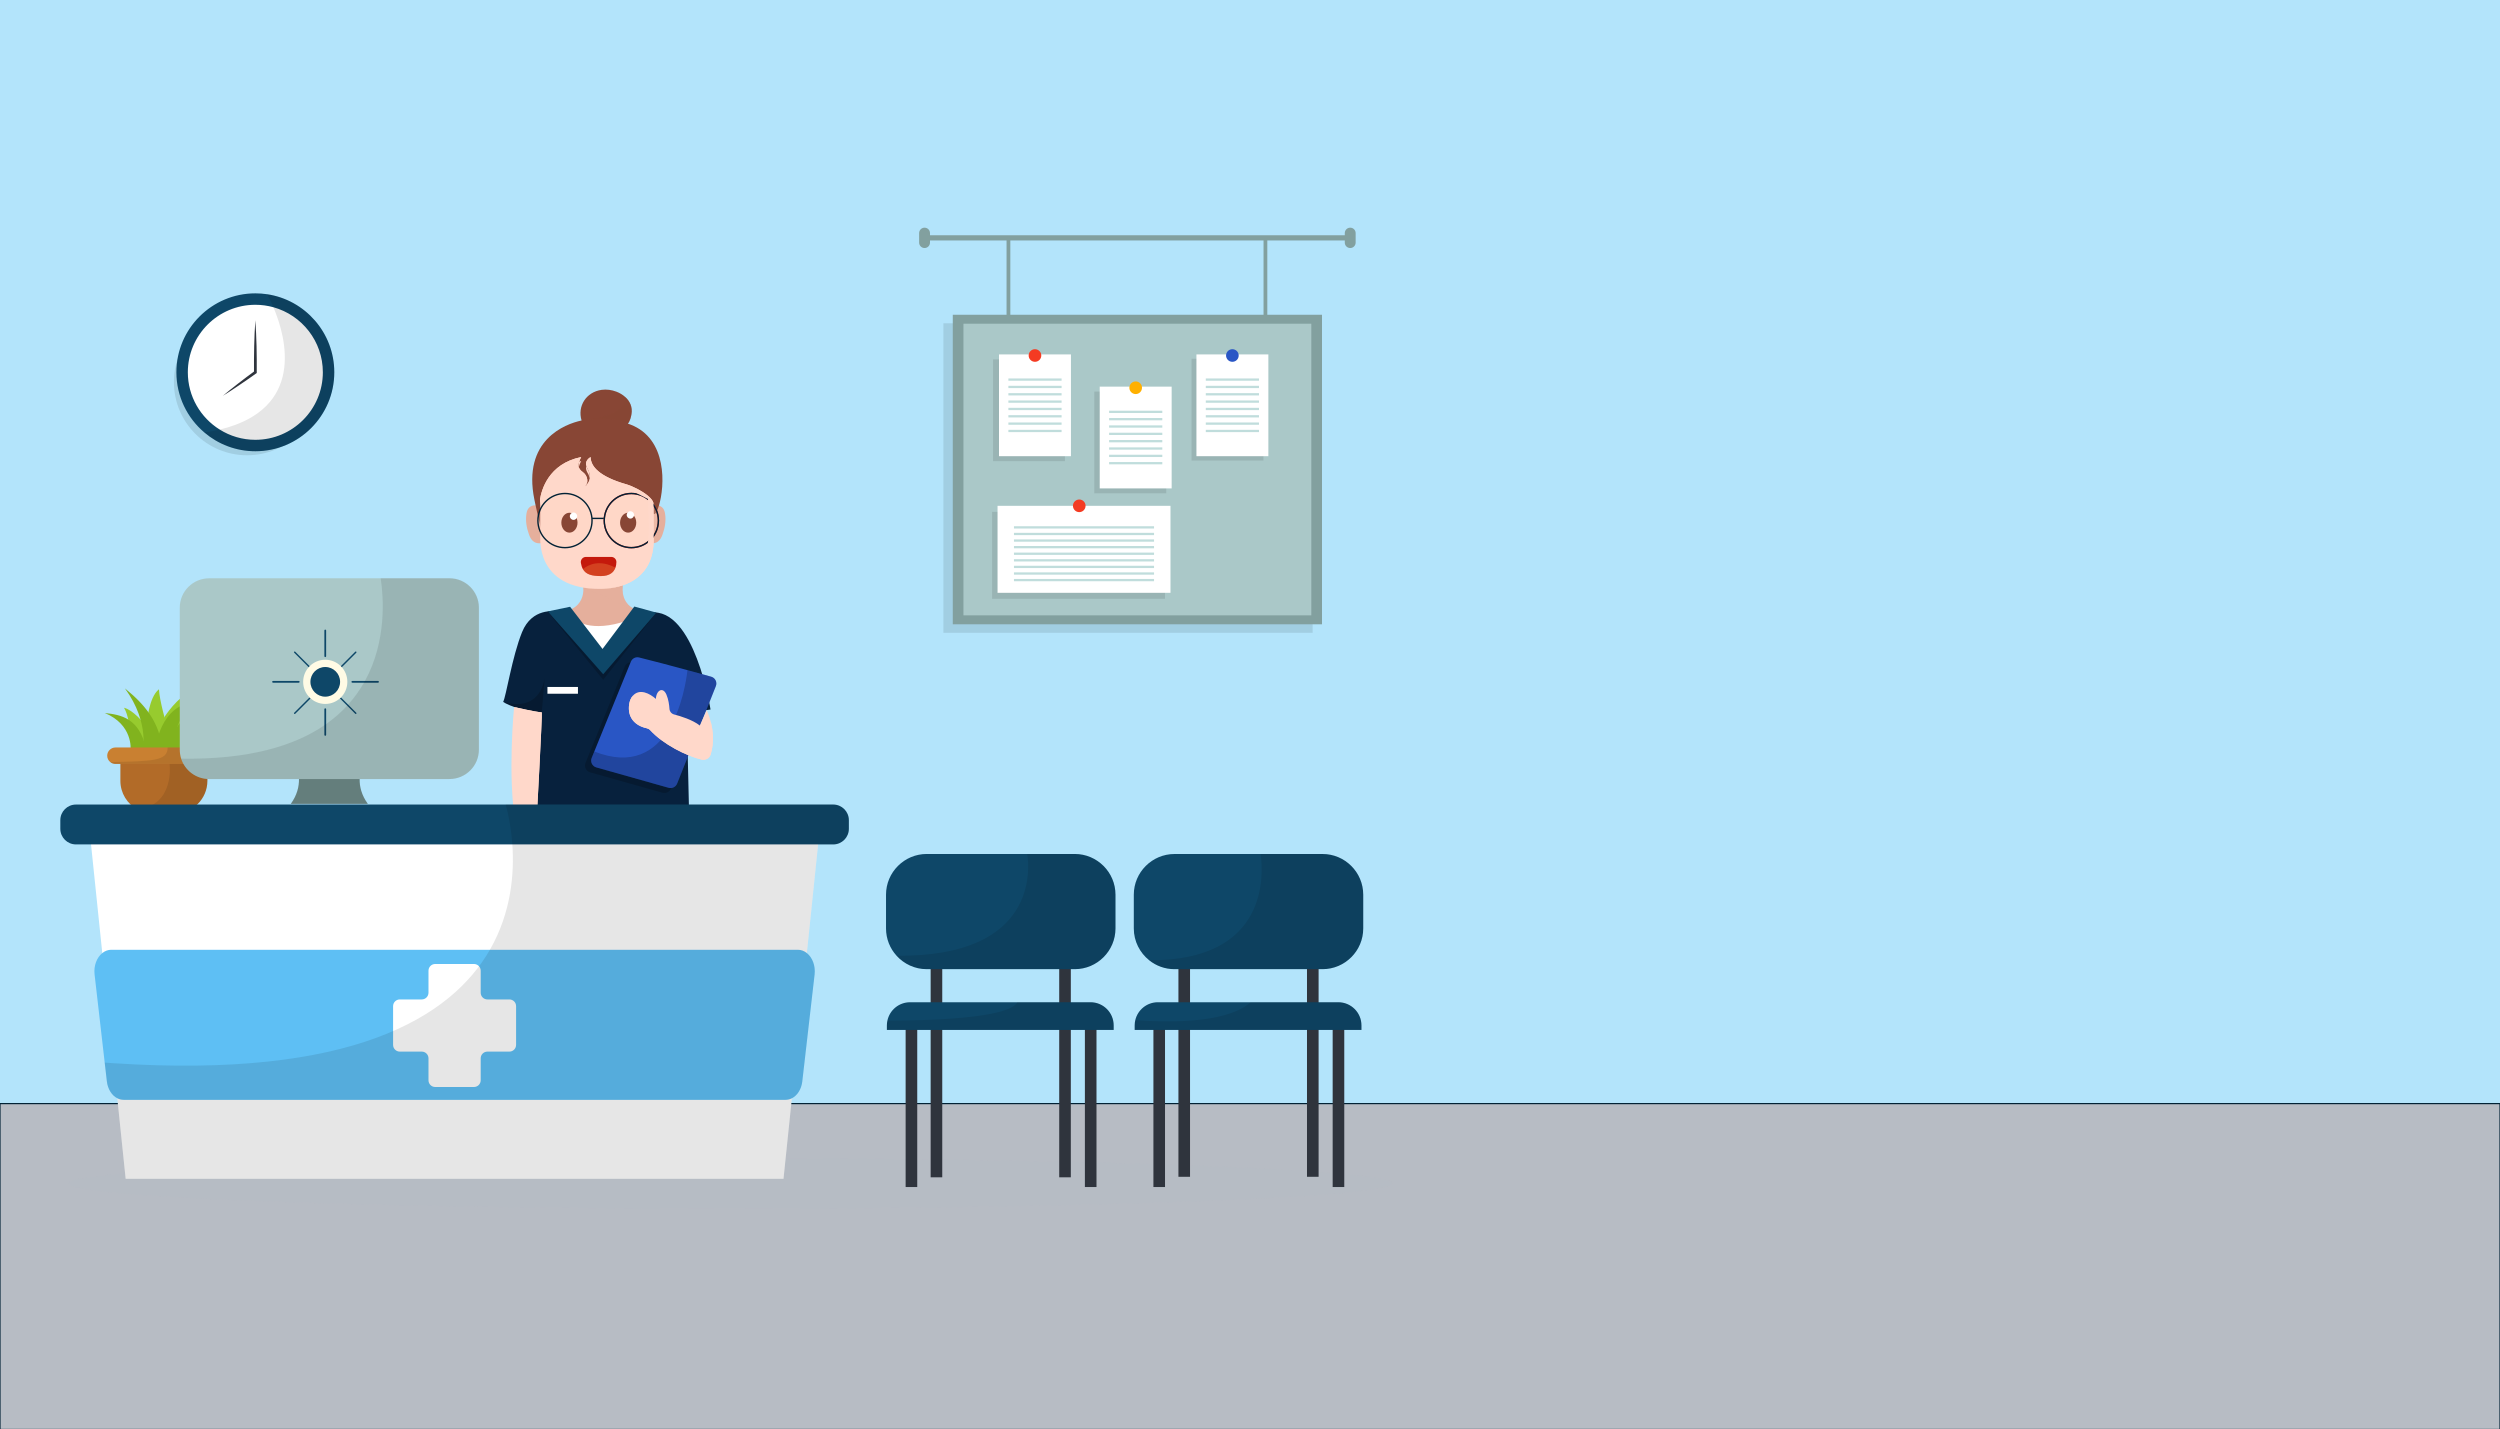 <?xml version="1.0" encoding="utf-8"?>
<!-- Generator: Adobe Illustrator 24.0.0, SVG Export Plug-In . SVG Version: 6.00 Build 0)  -->
<svg version="1.1" xmlns="http://www.w3.org/2000/svg" xmlns:xlink="http://www.w3.org/1999/xlink" x="0px" y="0px"
	 viewBox="0 0 874.47 500" style="enable-background:new 0 0 874.47 500;" xml:space="preserve">
<style type="text/css">
	.st0{fill:#B3E4FB;}
	.st1{opacity:0.1;}
	.st2{fill:#82A09F;}
	.st3{fill:#AAC8C8;}
	.st4{fill:#FFFFFF;}
	.st5{fill:#F43B22;}
	.st6{fill:#C0DDDC;}
	.st7{fill:#FFB000;}
	.st8{fill:#2956C5;}
	.st9{fill:#0E4768;}
	.st10{fill:#2F343D;}
	.st11{fill:#B7BCC4;stroke:#022235;stroke-width:0.412;stroke-linecap:round;stroke-linejoin:round;stroke-miterlimit:10;}
	.st12{opacity:0.5;fill:#B7BCC4;}
	.st13{fill:#E5AF9C;}
	.st14{opacity:0.3;fill:#E5AF9C;}
	.st15{fill:#07213D;}
	.st16{opacity:0.2;}
	.st17{fill:#884635;}
	.st18{fill:#FFD8CA;}
	.st19{fill:none;stroke:#022235;stroke-width:0.492;stroke-miterlimit:10;}
	.st20{opacity:0.3;fill:#FFD3BF;}
	.st21{fill:none;stroke:#C12323;stroke-width:0.492;stroke-miterlimit:10;}
	.st22{fill:#C4190C;}
	.st23{opacity:0.3;fill:#F39F52;}
	.st24{opacity:0.3;fill:#884635;}
	.st25{fill:#97CB2E;}
	.st26{fill:#B26B28;}
	.st27{fill:#81B31E;}
	.st28{fill:#C98031;}
	.st29{fill:#6F8C8A;}
	.st30{fill:#FFFBE5;}
	.st31{fill:#5EBFF4;}
	.st32{display:none;}
	.st33{display:inline;}
	.st34{fill:#F6F8F9;}
</style>
<g id="BACKGROUND">
	<rect y="0" class="st0" width="874.47" height="500"/>
</g>
<g id="OBJECTS">
	<g>
		<g>
			<rect x="329.99" y="113.08" class="st1" width="129.15" height="108.27"/>
			<rect x="333.27" y="110.1" class="st2" width="129.15" height="108.27"/>
			<rect x="337" y="113.23" class="st3" width="121.68" height="102.01"/>
			<rect x="347.35" y="125.71" class="st1" width="25.16" height="35.6"/>
			<rect x="349.44" y="123.97" class="st4" width="25.16" height="35.6"/>
			<path class="st5" d="M364.23,124.35c0,1.22-0.99,2.21-2.21,2.21c-1.22,0-2.21-0.99-2.21-2.21s0.99-2.21,2.21-2.21
				C363.24,122.15,364.23,123.13,364.23,124.35z"/>
			<rect x="352.72" y="132.38" class="st6" width="18.61" height="0.8"/>
			<rect x="352.72" y="134.95" class="st6" width="18.61" height="0.8"/>
			<rect x="352.72" y="137.52" class="st6" width="18.61" height="0.8"/>
			<rect x="352.72" y="140.08" class="st6" width="18.61" height="0.8"/>
			<rect x="352.72" y="142.65" class="st6" width="18.61" height="0.8"/>
			<rect x="352.72" y="145.22" class="st6" width="18.61" height="0.8"/>
			<rect x="352.72" y="147.78" class="st6" width="18.61" height="0.8"/>
			<rect x="352.72" y="150.35" class="st6" width="18.61" height="0.8"/>
			<g>
				<rect x="382.77" y="136.96" class="st1" width="25.16" height="35.6"/>
				<rect x="384.67" y="135.24" class="st4" width="25.16" height="35.6"/>
				<path class="st7" d="M399.46,135.63c0,1.22-0.99,2.21-2.21,2.21c-1.22,0-2.21-0.99-2.21-2.21c0-1.22,0.99-2.21,2.21-2.21
					C398.47,133.42,399.46,134.41,399.46,135.63z"/>
				<g>
					<rect x="387.95" y="143.66" class="st6" width="18.61" height="0.8"/>
					<rect x="387.95" y="146.22" class="st6" width="18.61" height="0.8"/>
					<rect x="387.95" y="148.79" class="st6" width="18.61" height="0.8"/>
					<rect x="387.95" y="151.36" class="st6" width="18.61" height="0.8"/>
					<rect x="387.95" y="153.92" class="st6" width="18.61" height="0.8"/>
					<rect x="387.95" y="156.49" class="st6" width="18.61" height="0.8"/>
					<rect x="387.95" y="159.06" class="st6" width="18.61" height="0.8"/>
					<rect x="387.95" y="161.62" class="st6" width="18.61" height="0.8"/>
				</g>
			</g>
			<g>
				<rect x="416.78" y="125.49" class="st1" width="25.16" height="35.6"/>
				<rect x="418.5" y="123.97" class="st4" width="25.16" height="35.6"/>
				<path class="st8" d="M433.28,124.35c0,1.22-0.99,2.21-2.21,2.21c-1.22,0-2.21-0.99-2.21-2.21s0.99-2.21,2.21-2.21
					C432.29,122.15,433.28,123.13,433.28,124.35z"/>
				<g>
					<rect x="421.77" y="132.38" class="st6" width="18.61" height="0.8"/>
					<rect x="421.77" y="134.95" class="st6" width="18.61" height="0.8"/>
					<rect x="421.77" y="137.52" class="st6" width="18.61" height="0.8"/>
					<rect x="421.77" y="140.08" class="st6" width="18.61" height="0.8"/>
					<rect x="421.77" y="142.65" class="st6" width="18.61" height="0.8"/>
					<rect x="421.77" y="145.22" class="st6" width="18.61" height="0.8"/>
					<rect x="421.77" y="147.78" class="st6" width="18.61" height="0.8"/>
					<rect x="421.77" y="150.35" class="st6" width="18.61" height="0.8"/>
				</g>
			</g>
			<rect x="347.02" y="179.03" class="st1" width="60.49" height="30.43"/>
			<rect x="348.93" y="176.93" class="st4" width="60.49" height="30.43"/>
			<circle class="st5" cx="377.51" cy="176.93" r="2.21"/>
			<g>
				<rect x="354.67" y="184.07" class="st6" width="49" height="0.8"/>
				<rect x="354.67" y="186.38" class="st6" width="49" height="0.8"/>
				<rect x="354.67" y="188.68" class="st6" width="49" height="0.8"/>
				<rect x="354.67" y="190.99" class="st6" width="49" height="0.8"/>
				<rect x="354.67" y="193.29" class="st6" width="49" height="0.8"/>
				<rect x="354.67" y="195.6" class="st6" width="49" height="0.8"/>
				<rect x="354.67" y="197.9" class="st6" width="49" height="0.8"/>
				<rect x="354.67" y="200.21" class="st6" width="49" height="0.8"/>
				<rect x="354.67" y="202.51" class="st6" width="49" height="0.8"/>
			</g>
		</g>
		<g>
			<g>
				<path class="st2" d="M323.4,86.76L323.4,86.76c-1.05,0-1.9-0.85-1.9-1.9v-3.32c0-1.05,0.85-1.9,1.9-1.9l0,0
					c1.05,0,1.9,0.85,1.9,1.9v3.32C325.3,85.91,324.45,86.76,323.4,86.76z"/>
				<path class="st2" d="M472.29,86.76L472.29,86.76c-1.05,0-1.9-0.85-1.9-1.9v-3.32c0-1.05,0.85-1.9,1.9-1.9l0,0
					c1.05,0,1.9,0.85,1.9,1.9v3.32C474.19,85.91,473.34,86.76,472.29,86.76z"/>
			</g>
			<rect x="323.08" y="82.29" class="st2" width="149.21" height="1.82"/>
			<g>
				<rect x="352.08" y="83.02" class="st2" width="1.32" height="27.38"/>
				<rect x="441.97" y="83.35" class="st2" width="1.32" height="27.38"/>
			</g>
		</g>
	</g>
	<g>
		<g>
			<circle class="st1" cx="86.44" cy="133.64" r="25.61"/>
			<circle class="st4" cx="89.32" cy="130.23" r="25.61"/>
			<g>
				<path class="st9" d="M93.39,102.91c-1.33-0.2-2.69-0.3-4.07-0.3c-15.23,0-27.62,12.39-27.62,27.61c0,8.44,3.81,16.01,9.8,21.07
					c4.81,4.09,11.04,6.55,17.82,6.55c15.22,0,27.61-12.39,27.61-27.62C116.93,116.38,106.69,104.88,93.39,102.91z M89.32,153.84
					c-4.57,0-8.84-1.31-12.46-3.58c-6.7-4.16-11.16-11.59-11.16-20.04c0-13.02,10.6-23.61,23.62-23.61c2.18,0,4.3,0.3,6.31,0.86
					c9.97,2.76,17.3,11.91,17.3,22.75C112.93,143.24,102.34,153.84,89.32,153.84z"/>
			</g>
			<g>
				<path class="st10" d="M89.32,112.01c0.23,3.04,0.32,6.07,0.42,9.11c0.06,3.04,0.1,6.07,0.07,9.11l0,0.25l-0.2,0.14
					c-1.9,1.36-3.82,2.7-5.77,4c-1.94,1.32-3.89,2.6-5.89,3.83c1.79-1.51,3.63-2.97,5.48-4.4c1.84-1.44,3.72-2.85,5.61-4.23
					l-0.2,0.4c-0.03-3.04,0.01-6.07,0.07-9.11C89,118.08,89.08,115.04,89.32,112.01z"/>
			</g>
		</g>
		<path class="st1" d="M116.93,130.22c0,15.23-12.39,27.62-27.61,27.62c-6.78,0-13.01-2.46-17.82-6.55c0.9-0.13,1.78-0.28,2.62-0.44
			c0.95-0.18,1.86-0.38,2.74-0.59c29.92-7.21,23.38-31.99,18.77-42.79c-0.38-0.87-0.74-1.65-1.06-2.32c-0.49-1-0.9-1.77-1.18-2.24
			C106.69,104.88,116.93,116.38,116.93,130.22z"/>
	</g>
	<g>
		<rect y="386.02" class="st11" width="874.47" height="113.98"/>
		<g>
			<ellipse class="st12" cx="255.45" cy="413.96" rx="231.55" ry="8.82"/>
			<g>
				<g>
					<g>
						<path class="st13" d="M222.46,212.92c-0.21,0.5-0.53,1.09-0.93,1.72c-1.92,3.01-5.85,6.97-10.87,6.97
							c-10.07,0-10.56-8.08-10.58-8.42l-0.03-0.2c3.37-1.72,3.99-4.8,4.01-6.77c0-1.08-0.17-1.83-0.17-1.83s3.57-0.05,6.99-0.19
							h0.06c1.72,0.07,3.46,0.12,4.78,0.15c1.32,0.03,2.21,0.04,2.21,0.04s-1.28,5.55,3.34,8.32L222.46,212.92z"/>
						<path class="st14" d="M222.46,212.92c-0.21,0.5-0.53,1.09-0.93,1.72c-5.68-5.28-13.94-7.62-17.47-8.42
							c0-1.08-0.17-1.83-0.17-1.83s3.57-0.05,6.99-0.19h0.06c1.72,0.07,3.46,0.12,4.78,0.15c1.32,0.03,2.21,0.04,2.21,0.04
							s-1.28,5.55,3.34,8.32L222.46,212.92z"/>
						<path class="st4" d="M201.12,216.67c0,0,5.11,4.99,18.49,0.34c-1.93,8.74-7.71,11.35-7.71,11.35l-9.87-7.26L201.12,216.67z"/>
						<path class="st15" d="M240.47,260.17l0.67,28.84l-56.88-0.53l2.69-26.04c0,0,2.46-9.21,1.98-12.28
							c-0.11-0.68-0.35-1.06-0.8-0.98c-2.48,0.41-10.48-2.44-12.13-3.68c1.03-1.86,3.1-15.71,6.61-24.39
							c3.51-8.67,11.57-7.23,11.57-7.23l18.19,15.71c0,0,12.94-15.01,15.08-15.3c15.49-2.07,21.08,33.89,21.08,33.89l-8.48,1.24
							L240.47,260.17z"/>
						<path class="st16" d="M248.24,241.72l-13.55,34.1c-0.47,1.18-1.76,1.81-2.98,1.47l-25.29-7.13c-1.42-0.4-2.18-1.95-1.62-3.31
							l0.92-2.26l12.79-31.42c0.46-1.14,1.68-1.76,2.87-1.47c4.49,1.09,11.21,2.89,16.93,4.44c3.31,0.9,6.28,1.72,8.29,2.28
							C248.02,238.82,248.78,240.35,248.24,241.72z"/>
						<path class="st8" d="M250.4,239.99l-13.55,34.1c-0.47,1.18-1.76,1.81-2.98,1.47l-25.29-7.13c-1.42-0.4-2.18-1.95-1.62-3.31
							l0.92-2.26l12.79-31.42c0.46-1.14,1.68-1.76,2.87-1.47c4.49,1.09,11.21,2.89,16.93,4.44c3.31,0.9,6.28,1.72,8.29,2.28
							C250.18,237.09,250.94,238.62,250.4,239.99z"/>
						<polygon class="st16" points="199.41,214.19 210.76,228.94 221.88,214.11 229.59,214.28 210.99,237.79 191.41,213.81 						
							"/>
						<polygon class="st9" points="199.41,212.24 210.76,226.99 221.88,212.16 229.59,214.28 210.99,235.84 191.6,213.86 						"/>
						<g>
							<path class="st13" d="M227.36,179.23c0.04-1.04,0.67-2.25,2.01-2.45c0.91-0.14,1.86,0.27,2.39,0.85
								c0.54,0.58,0.74,1.3,0.86,2c0.42,2.47-0.02,5-0.9,7.4c-0.34,0.92-0.78,1.88-1.74,2.5c-0.96,0.62-2.59,0.74-3.4,0.01
								L227.36,179.23z"/>
						</g>
						<g>
							<path class="st13" d="M189.42,179.23c-0.04-1.04-0.67-2.25-2.01-2.45c-0.91-0.14-1.86,0.27-2.39,0.85
								c-0.54,0.58-0.74,1.3-0.86,2c-0.42,2.47,0.02,5,0.9,7.4c0.34,0.92,0.78,1.88,1.74,2.5c0.96,0.62,2.59,0.74,3.4,0.01
								L189.42,179.23z"/>
						</g>
						<path class="st17" d="M230.48,176.86c-0.24,0.81-0.5,1.48-0.76,1.98c0,0,0,0,0,0.01c-0.4,0.79-0.78,1.14-1.06,0.91
							c-0.01-0.01-0.02-0.02-0.03-0.02c0-0.01-0.01-0.01-0.01-0.01c-0.33-0.25-0.77-0.25-1.29-0.09c-1.38,0.43-3.28,2.05-4.79,3.5
							c-1.39,1.35-2.45,2.56-2.45,2.56l-3.2-2.94l-4.78-4.4l-6.42-5.91l-4.21,0.98l-9.61,2.25c0,0,0.63,17.05-1.89,11.04
							c0-0.01-0.01-0.01-0.01-0.02c-0.29-0.7-0.62-1.7-1-3.07c-0.22-0.81-0.47-1.75-0.73-2.84c-0.28-1.17-0.58-2.5-0.9-4.02
							c-0.14-0.64-0.28-1.31-0.42-2.01c-4.25-20.79,10.67-26.45,16.51-27.68c-1.52-4.99,1.58-9.97,7.04-10.72
							c1.66-0.23,3.48,0.01,5.13,0.64c1.16,0.44,2.23,1.08,3.11,1.88c1.62,1.46,2.58,3.49,2.18,5.94c-0.15,0.88-0.4,2.25-1.26,3.37
							c0.3,0.1,0.59,0.2,0.87,0.31C233.55,153.5,232.55,170.05,230.48,176.86z"/>
						<path class="st16" d="M190.53,237.08l-1.02,12.1l-0.58,0.98c-0.11-0.68-0.35-1.06-0.8-0.98c-2.48,0.41-10.48-2.44-12.13-3.68
							C188.52,249.13,190.32,238.78,190.53,237.08z"/>
						<path class="st18" d="M228.65,188.77c0,1.67-0.16,3.18-0.45,4.55c-2.22,10.61-12.3,12.67-18.4,12.67
							c-2.72,0-5.08-0.26-7.14-0.72c-8.84-1.96-11.99-7.58-13.1-11.95c-0.5-1.98-0.59-3.7-0.59-4.71c0-3.77,0-11.81,0-11.81
							c-0.03-0.4-0.06-0.79-0.07-1.19c-0.01-0.3-0.02-0.59-0.02-0.89c0.48-3.11,2.86-12.5,14.4-14.85
							c-1.35,2.71-1.23,3.94,0.61,5.29c1.85,1.35,2.09,4.06,0.5,5.16c2.21-1.47,2.46-4.18,1.1-6.39c-1.35-2.21,0.25-3.57,1.11-4.06
							c0,3.08,2.7,6.77,12.67,9.59c0.82,0.22,2.24,0.81,3.74,1.6c2.49,1.31,5.18,3.19,5.58,4.94
							C228.63,178.63,228.65,182.67,228.65,188.77z"/>
						<path class="st18" d="M202.61,161.43c-10.72,2.51-13.15,11.24-13.69,14.48c-0.01-0.1-0.02-0.2-0.02-0.3
							c-0.01-0.3-0.02-0.59-0.02-0.89c0.48-3.11,2.86-12.5,14.4-14.85C202.99,160.45,202.77,160.97,202.61,161.43z"/>
						<path class="st18" d="M203.89,166.57c-1.27-0.93-1.72-1.81-1.43-3.16c0.19,0.64,0.66,1.19,1.43,1.75
							c1.25,0.91,1.77,2.45,1.47,3.69C205.19,168,204.69,167.16,203.89,166.57z"/>
						<path class="st18" d="M206.27,167.41c0.25,1.65-0.33,3.29-1.88,4.32c0.76-0.53,1.1-1.43,1.04-2.37
							C205.9,168.78,206.17,168.11,206.27,167.41z"/>
						<path class="st18" d="M188.97,178.21c-0.03-0.4-0.06-0.79-0.07-1.19c-0.01-0.3-0.02-0.59-0.02-0.89
							c0.01-0.07,0.02-0.14,0.04-0.22c0.01,0.3,0.03,0.59,0.05,0.89C188.97,176.8,188.97,177.34,188.97,178.21z"/>
						<path class="st18" d="M202.46,163.41c-0.16-0.56-0.1-1.19,0.15-1.98c0.22-0.05,0.44-0.1,0.67-0.15
							C202.86,162.12,202.58,162.81,202.46,163.41z"/>
						<path class="st18" d="M204.39,170.32c0.51-0.36,0.84-0.88,0.97-1.47c0.04,0.17,0.06,0.34,0.07,0.51
							C205.16,169.72,204.81,170.04,204.39,170.32z"/>
						<path class="st18" d="M205.49,165.34c-0.56-0.92-0.61-1.69-0.41-2.32c0.08,0.29,0.22,0.59,0.41,0.91
							c0.68,1.11,0.96,2.34,0.78,3.48C206.16,166.71,205.9,166,205.49,165.34z"/>
						<line class="st19" x1="207.09" y1="181.33" x2="211.4" y2="181.33"/>
						<circle class="st20" cx="220.83" cy="182.09" r="9.47"/>
						<circle class="st21" cx="220.83" cy="182.09" r="9.47"/>
						<circle class="st20" cx="197.62" cy="182.09" r="9.47"/>
						<circle class="st19" cx="197.62" cy="182.09" r="9.47"/>
						<circle class="st19" cx="220.83" cy="182.09" r="9.47"/>
						<path class="st17" d="M202.01,182.83c0,1.92-1.27,3.48-2.83,3.48c-1.56,0-2.83-1.56-2.83-3.48s1.27-3.48,2.83-3.48
							C200.74,179.35,202.01,180.9,202.01,182.83z"/>
						<path class="st4" d="M201.9,180.56c0,0.71-0.58,1.29-1.29,1.29s-1.29-0.58-1.29-1.29s0.58-1.29,1.29-1.29
							S201.9,179.85,201.9,180.56z"/>
						<ellipse class="st17" cx="219.72" cy="182.83" rx="2.83" ry="3.48"/>
						<path class="st22" d="M215.61,196.64c-0.02,0.6-0.1,1.26-0.34,1.91c-0.55,1.53-1.91,2.95-5.04,2.95
							c-3.09,0-5.24-0.49-6.34-2.43c-0.33-0.59-0.57-1.3-0.71-2.18c-0.17-1.1,0.67-2.09,1.78-2.09h8.84
							C214.82,194.8,215.65,195.63,215.61,196.64z"/>
						<path class="st4" d="M221.79,180.11c0,0.71-0.58,1.29-1.29,1.29c-0.71,0-1.29-0.58-1.29-1.29c0-0.71,0.58-1.29,1.29-1.29
							C221.22,178.82,221.79,179.39,221.79,180.11z"/>
						<path class="st23" d="M215.27,198.56c-0.55,1.53-1.91,2.95-5.04,2.95c-3.09,0-5.24-0.49-6.34-2.43
							C205.95,197.38,209.74,195.66,215.27,198.56z"/>
						<path class="st24" d="M220.89,144.82c-0.15,0.88-0.4,2.25-1.26,3.37c0.3,0.1-0.28-0.11,0,0c-3.02-1.56-8.51-2.1-14.62-1.33
							c13.59-1.7,13.76-6.86,13.7-7.98C220.33,140.34,221.29,142.37,220.89,144.82z"/>
						<path class="st18" d="M228.59,176c-0.05-0.2-0.13-0.4-0.23-0.61c-0.03-0.06-0.07-0.13-0.11-0.19
							c-0.08-0.14-0.17-0.28-0.28-0.42c-0.05-0.07-0.11-0.14-0.17-0.21c-0.12-0.14-0.24-0.28-0.38-0.42
							c-0.06-0.06-0.12-0.13-0.18-0.19c-0.2-0.19-0.41-0.39-0.64-0.58c-0.01-0.01-0.03-0.02-0.04-0.03
							c-0.23-0.19-0.47-0.37-0.72-0.55c-0.09-0.06-0.18-0.13-0.27-0.19c-0.18-0.12-0.36-0.25-0.54-0.37
							c-0.1-0.07-0.21-0.13-0.31-0.2c-0.19-0.12-0.38-0.23-0.57-0.34c-0.1-0.06-0.19-0.11-0.29-0.17c-0.28-0.16-0.55-0.31-0.83-0.46
							c-0.01,0-0.01-0.01-0.02-0.01v0c-1.5-0.79-2.92-1.37-3.74-1.6c-9.97-2.82-12.67-6.51-12.67-9.59
							c-0.74,0.42-2.01,1.47-1.52,3.15c0.27-0.88,1.02-1.46,1.52-1.74c0,3.08,2.7,6.77,12.67,9.59c0.71,0.2,6.09,3.02,7.37,3.66
							c0.23,10.42,4.21,36.05-23.98,30.74c2.06,0.46,4.42,0.72,7.14,0.72c6.1,0,16.18-2.06,18.4-12.67
							c0.29-1.37,0.45-2.88,0.45-4.55C228.65,182.67,228.63,178.63,228.59,176z"/>
						<path class="st18" d="M187.61,288.61c0,0-0.41-0.05-2.05-0.06c-1.1,0-2.75,0.01-5.2,0.06c-2.93-17.55-0.53-41.31-0.53-41.31
							s0.04,0.01,0.11,0.03c0.87,0.2,6.98,1.62,9.57,1.85C189.77,249.31,187.61,288.61,187.61,288.61z"/>
						<path class="st18" d="M187.61,288.61c0,0-0.41-0.05-2.05-0.06c2.6-37.02-4.64-40.87-5.62-41.22c0.87,0.2,6.98,1.62,9.57,1.85
							C189.77,249.31,187.61,288.61,187.61,288.61z"/>
						<path class="st16" d="M250.4,239.99l-13.55,34.1c-0.47,1.18-1.76,1.81-2.98,1.47l-25.29-7.13c-1.42-0.4-2.18-1.95-1.62-3.31
							l0.92-2.26c26.63,10.58,31.8-21.59,32.59-28.45c3.31,0.9,6.28,1.72,8.29,2.28C250.18,237.09,250.94,238.62,250.4,239.99z"/>
						<path class="st18" d="M248.59,263.86c-0.41,1.37-1.81,2.16-3.2,1.83c-5.36-1.28-13.4-5.32-17.95-10.27
							c-0.32-0.35-0.75-0.58-1.22-0.69c-4.14-0.89-6.81-3.81-6.15-8.35c0.16-1.1,0.54-2.18,1.28-3.01c2.39-2.67,5.94-0.79,8.07,1.1
							c0.13-3.01,2.46-4.38,3.69-1.5c0.72,1.67,0.97,3.62,1.06,4.96c0.06,0.94,0.71,1.74,1.62,1.98c2.27,0.58,6.42,1.86,9.01,3.87
							l2.4-5.34c0,0,0.81,1.63,1.44,4.16C249.38,255.52,249.86,259.64,248.59,263.86z"/>
						<path class="st18" d="M248.59,263.86c-0.41,1.37-1.81,2.16-3.2,1.83c-5.36-1.28-13.4-5.32-17.95-10.27
							c-0.32-0.35-0.75-0.58-1.22-0.69c-4.14-0.89-6.81-3.81-6.15-8.35c0.16-1.1,0.54-2.18,1.28-3.01c0,0-1.03,11.11,7.53,8.95
							c1.09,3.25,16.04,13.68,18.21,10.23c1.76-2.79,1.96-7.07,1.55-9.95C249.38,255.52,249.86,259.64,248.59,263.86z"/>
					</g>
					<rect x="191.49" y="240.29" class="st4" width="10.67" height="2.37"/>
				</g>
				<g>
					<path class="st25" d="M50.3,252.99c0,0-3.7-4.64-6.92-5.43c1.65,2.75,1.89,7.16,1.89,7.16l4.09,6.37
						C49.35,261.09,52.89,254.4,50.3,252.99z"/>
					<path class="st25" d="M51.35,253.06c0,0,0.63-9.13,4.25-11.96c0.16,3.78,2.52,11.96,2.52,11.96s-1.26,4.56-1.73,4.88
						c-0.47,0.31-3.78,0.94-3.78,0.94L51.35,253.06z"/>
					<path class="st25" d="M57.45,250.91c0,0,4.86-7.75,9.39-8.54c-1.64,3.4-3.42,11.73-3.42,11.73s-3.26,3.43-3.83,3.48
						c-0.56,0.05-3.77-0.95-3.77-0.95L57.45,250.91z"/>
					<path class="st26" d="M72.54,265.65v7.47c0,6.3-5.11,11.41-11.41,11.41h-7.61c-1.97,0-3.84-0.49-5.45-1.38
						c-3.55-1.94-5.96-5.7-5.96-10.03v-7.47H72.54z"/>
					<path class="st27" d="M45.68,262.09c0,0,0.84-8.6-9.02-12.69c5.66,0.63,11.96,1.68,14.48,12.48
						C45.99,263.13,45.68,262.09,45.68,262.09z"/>
					<path class="st27" d="M49.77,263.55c0,0,2.94-10.49-6.08-22.76c7.13,5.77,12.17,11.85,13.22,21.82
						C52.5,262.82,49.77,263.55,49.77,263.55z"/>
					<path class="st1" d="M72.54,265.94v7.18c0,6.3-5.11,11.41-11.41,11.41h-7.61c-1.97,0-3.84-0.49-5.45-1.38
						c13.31-1.52,11.24-16.11,11.24-16.11S64.3,266.33,72.54,265.94z"/>
					<path class="st27" d="M54.28,262.71c0,0,1.26-17.41,15.31-17.1c-4.51,1.68-9.55,8.18-8.6,17.83
						C59.95,265.44,54.28,262.71,54.28,262.71z"/>
					<path class="st27" d="M58.27,263.03c0,0,3.46-17.62,15.63-12.38c-3.25,0.52-9.86-0.31-9.97,13.53
						C59.21,262.3,58.27,263.03,58.27,263.03z"/>
					<path class="st28" d="M75.68,264.34c0,0.79-0.32,1.52-0.85,2.03c-0.52,0.53-1.25,0.85-2.03,0.85H40.39
						c-0.68,0-1.31-0.23-1.8-0.64c-0.67-0.52-1.09-1.33-1.09-2.24c0-0.79,0.32-1.52,0.85-2.03c0.52-0.53,1.25-0.85,2.03-0.85h32.41
						C74.39,261.45,75.68,262.75,75.68,264.34z"/>
					<path class="st1" d="M75.68,264.34c0,0.79-0.32,1.52-0.85,2.03c-0.52,0.53-1.25,0.85-2.03,0.85H40.39
						c-0.68,0-1.31-0.23-1.8-0.64c14.69-0.38,20.08-0.3,20.04-5.13h14.17C74.39,261.45,75.68,262.75,75.68,264.34z"/>
				</g>
				<g>
					<g>
						<path class="st29" d="M125.8,272.5c-0.05,2.64,0.65,5.64,2.87,8.69h-26.96c2.22-3.06,2.92-6.06,2.87-8.69
							c-0.06-5.04-2.87-8.73-2.87-8.73h26.96C128.67,263.76,125.86,267.45,125.8,272.5z"/>
						<path class="st3" d="M167.51,212.55v49.68c0,5.67-4.61,10.27-10.29,10.27H73.16c-4.59,0-8.47-3-9.8-7.14
							c-0.31-0.99-0.48-2.03-0.48-3.13v-49.68c0-5.67,4.6-10.27,10.29-10.27h84.06C162.89,202.28,167.51,206.88,167.51,212.55z"/>
						<g>
							<g>
								<path class="st9" d="M113.77,229.85c-0.17,0-0.31-0.14-0.31-0.31v-9.01c0-0.17,0.14-0.31,0.31-0.31s0.31,0.14,0.31,0.31
									v9.01C114.07,229.72,113.93,229.85,113.77,229.85z"/>
							</g>
							<g>
								<path class="st9" d="M108.35,233.65c-0.06,0-0.13-0.03-0.18-0.07l-5.27-5.27c-0.1-0.1-0.1-0.26,0-0.36
									c0.1-0.1,0.26-0.1,0.36,0l5.27,5.27c0.1,0.1,0.1,0.26,0,0.36C108.48,233.62,108.41,233.65,108.35,233.65z"/>
							</g>
							<g>
								<path class="st9" d="M103.08,249.75c-0.06,0-0.13-0.03-0.18-0.07c-0.1-0.1-0.1-0.26,0-0.36l5.27-5.27
									c0.1-0.1,0.26-0.1,0.36,0c0.1,0.1,0.1,0.26,0,0.36l-5.27,5.27C103.21,249.72,103.14,249.75,103.08,249.75z"/>
							</g>
							<g>
								<path class="st9" d="M113.77,257.38c-0.17,0-0.31-0.14-0.31-0.31v-9.01c0-0.17,0.14-0.31,0.31-0.31s0.31,0.14,0.31,0.31
									v9.01C114.07,257.25,113.93,257.38,113.77,257.38z"/>
							</g>
							<g>
								<path class="st9" d="M124.45,249.75c-0.06,0-0.13-0.03-0.18-0.07l-5.27-5.27c-0.1-0.1-0.1-0.26,0-0.36
									c0.1-0.1,0.26-0.1,0.36,0l5.27,5.27c0.1,0.1,0.1,0.26,0,0.36C124.58,249.72,124.52,249.75,124.45,249.75z"/>
							</g>
							<g>
								<path class="st9" d="M119.18,233.65c-0.06,0-0.13-0.03-0.18-0.07c-0.1-0.1-0.1-0.26,0-0.36l5.27-5.27
									c0.1-0.1,0.26-0.1,0.36,0c0.1,0.1,0.1,0.26,0,0.36l-5.27,5.27C119.31,233.62,119.25,233.65,119.18,233.65z"/>
							</g>
							<g>
								<path class="st9" d="M104.5,238.81H95.5c-0.17,0-0.31-0.14-0.31-0.31c0-0.17,0.14-0.31,0.31-0.31h9.01
									c0.17,0,0.31,0.14,0.31,0.31C104.81,238.67,104.67,238.81,104.5,238.81z"/>
							</g>
							<g>
								<path class="st9" d="M132.24,238.81h-9.01c-0.17,0-0.31-0.14-0.31-0.31c0-0.17,0.14-0.31,0.31-0.31h9.01
									c0.17,0,0.31,0.14,0.31,0.31C132.54,238.67,132.41,238.81,132.24,238.81z"/>
							</g>
						</g>
						<circle class="st30" cx="113.77" cy="238.5" r="7.73"/>
						<circle class="st9" cx="113.77" cy="238.5" r="5.19"/>
					</g>
					<path class="st1" d="M167.51,212.55v49.68c0,5.67-4.61,10.27-10.29,10.27H125.8c-0.05,2.64,0.65,5.64,2.87,8.69h-26.96
						c2.22-3.06,2.92-6.06,2.87-8.69H73.16c-4.59,0-8.47-3-9.8-7.14c23.65,0.38,39.53-4.46,50.11-11.68
						c0.21-0.14,0.41-0.27,0.6-0.42c2.82-1.99,5.27-4.14,7.36-6.43c0.12-0.12,0.23-0.25,0.33-0.37c2.22-2.44,4.03-5.02,5.54-7.65
						c0.12-0.21,0.23-0.41,0.35-0.62c7.68-13.96,6.5-29.38,5.5-35.92h24.07C162.89,202.28,167.51,206.88,167.51,212.55z"/>
				</g>
				<g>
					<polygon class="st4" points="286.79,289.36 286.17,295.37 282.23,333.38 276.98,384.17 274.06,412.33 43.95,412.33 
						41.03,384.16 39.76,371.9 35.78,333.38 31.84,295.37 31.22,289.36 					"/>
					<path class="st31" d="M284.94,340.85l-4.31,37.42c-0.31,2.73-1.74,4.93-3.65,5.9c-0.68,0.35-1.42,0.54-2.19,0.54H43.23
						c-0.77,0-1.52-0.19-2.2-0.55c-1.9-0.97-3.33-3.17-3.65-5.89l-0.76-6.59l-3.54-30.83c-0.35-3.08,0.8-5.95,2.7-7.47
						c0.9-0.73,1.98-1.16,3.14-1.16h240.17c1.16,0,2.24,0.42,3.14,1.16C284.14,334.9,285.29,337.77,284.94,340.85z"/>
					<path class="st9" d="M296.92,286.89v3.01c0,3.02-2.45,5.47-5.47,5.47H26.57c-3.02,0-5.47-2.45-5.47-5.47v-3.01
						c0-3.02,2.45-5.47,5.47-5.47h264.88C294.47,281.42,296.92,283.87,296.92,286.89z"/>
					<path class="st4" d="M178.17,349.59h-7.68c-1.3,0-2.35-1.05-2.35-2.36v-7.68c0-1.3-1.05-2.36-2.36-2.36h-13.55
						c-1.3,0-2.35,1.05-2.35,2.36v7.68c0,1.3-1.05,2.36-2.35,2.36h-7.68c-1.3,0-2.35,1.05-2.35,2.35v13.55
						c0,1.3,1.05,2.35,2.35,2.35h7.68c1.3,0,2.35,1.05,2.35,2.35v7.68c0,1.3,1.05,2.35,2.35,2.35h13.55c1.3,0,2.36-1.05,2.36-2.35
						v-7.68c0-1.3,1.05-2.35,2.35-2.35h7.68c1.3,0,2.35-1.05,2.35-2.35v-13.55C180.53,350.64,179.47,349.59,178.17,349.59z"/>
					<path class="st1" d="M296.92,286.89v3.01c0,3.02-2.45,5.47-5.47,5.47h-5.28l-3.94,38.01c1.91,1.52,3.06,4.39,2.71,7.47
						l-4.31,37.42c-0.31,2.73-1.74,4.93-3.65,5.9l-2.92,28.16H43.95l-2.92-28.17c-1.9-0.97-3.33-3.17-3.65-5.89l-0.76-6.59
						c1.05,0.08,2.1,0.15,3.14,0.22c83.44,5.48,118.05-16.09,131.6-39.68c7.53-13.08,8.56-26.79,7.85-36.85
						c-0.15-2.19-0.39-4.21-0.66-6.01c-0.56-3.69-1.26-6.47-1.67-7.94h114.57C294.47,281.42,296.92,283.87,296.92,286.89z"/>
				</g>
				<g>
					<g>
						<g>
							<rect x="325.53" y="337.13" class="st10" width="4.06" height="74.68"/>
							<rect x="316.78" y="351.67" class="st10" width="4.06" height="63.54"/>
							<rect x="379.48" y="351.67" class="st10" width="4.06" height="63.54"/>
							<rect x="370.5" y="337.13" class="st10" width="4.06" height="74.68"/>
							<path class="st9" d="M390.18,312.95v11.82c0,7.83-6.4,14.23-14.23,14.23h-51.8c-4.16,0-7.92-1.81-10.54-4.7
								c-2.29-2.51-3.69-5.87-3.69-9.54v-11.82c0-7.83,6.4-14.23,14.23-14.23h51.8C383.78,298.72,390.18,305.12,390.18,312.95z"/>
							<path class="st9" d="M389.55,358.68v1.57h-79.33v-1.57c0-0.57,0.06-1.13,0.18-1.67c0.77-3.68,4.03-6.44,7.95-6.44h63.08
								C385.91,350.57,389.55,354.19,389.55,358.68z"/>
						</g>
						<g>
							<rect x="412.2" y="337.13" class="st10" width="4.06" height="74.5"/>
							<rect x="403.45" y="351.67" class="st10" width="4.06" height="63.54"/>
							<rect x="466.15" y="351.67" class="st10" width="4.06" height="63.54"/>
							<rect x="457.17" y="337.13" class="st10" width="4.06" height="74.5"/>
							<path class="st9" d="M476.84,312.95v11.82c0,7.83-6.4,14.23-14.23,14.23h-51.79c-3.34,0-6.42-1.16-8.86-3.12
								c-3.26-2.61-5.37-6.63-5.37-11.11v-11.82c0-7.83,6.4-14.23,14.23-14.23h51.79C470.44,298.72,476.84,305.12,476.84,312.95z"/>
							<path class="st9" d="M476.22,358.68v1.57H396.9v-1.57c0-0.63,0.07-1.25,0.21-1.84c0.83-3.59,4.06-6.27,7.91-6.27h63.08
								C472.58,350.57,476.22,354.19,476.22,358.68z"/>
						</g>
					</g>
					<path class="st1" d="M390.18,312.95v11.82c0,7.83-6.4,14.23-14.23,14.23h-51.8c-4.16,0-7.92-1.81-10.54-4.7
						c49.31,0.52,46.53-30.4,45.71-35.59h16.64C383.78,298.72,390.18,305.12,390.18,312.95z"/>
					<path class="st1" d="M389.55,358.68v1.57h-79.33v-1.57c0-0.57,0.06-1.13,0.18-1.67c36.93-0.11,44.31-4.1,45.47-6.44h25.56
						C385.91,350.57,389.55,354.19,389.55,358.68z"/>
					<path class="st1" d="M476.84,312.95v11.82c0,7.83-6.4,14.23-14.23,14.23h-51.79c-3.34,0-6.42-1.16-8.86-3.12
						c42.07,0.28,39.97-30.4,38.99-37.17h21.66C470.44,298.72,476.84,305.12,476.84,312.95z"/>
					<path class="st1" d="M476.22,358.68v1.57H396.9v-1.57c0-0.63,0.07-1.25,0.21-1.84c26.78,1.92,36.73-2.95,40.36-6.27h30.63
						C472.58,350.57,476.22,354.19,476.22,358.68z"/>
				</g>
			</g>
		</g>
	</g>
</g>
<g id="Layer_4">
</g>
<g id="DESIGNED_BY_FREEPIK" class="st32">
	<g class="st33">
		<g id="XMLID_319_">
			<g id="XMLID_338_">
				<path id="XMLID_346_" class="st34" d="M260.1,469.07c-0.43,0.44-0.8,0.93-1.11,1.45l-0.47-0.24c-0.07-0.3-0.35-0.5-0.66-0.47
					c-0.33,0.04-0.57,0.34-0.53,0.67c0.04,0.33,0.34,0.57,0.67,0.53c0.07-0.01,0.13-0.03,0.18-0.05l0.45,0.23
					c-0.25,0.55-0.43,1.14-0.54,1.74l0.75,0.13c0.23-1.31,0.85-2.51,1.79-3.47L260.1,469.07z"/>
				<path id="XMLID_345_" class="st34" d="M265.59,466.77c-0.17,0-0.34,0.01-0.51,0.02l-0.07-0.63c0.19-0.15,0.3-0.39,0.27-0.64
					c-0.05-0.39-0.4-0.67-0.8-0.63c-0.39,0.05-0.67,0.4-0.63,0.8c0.03,0.25,0.19,0.46,0.4,0.56l0.07,0.62
					c-0.71,0.12-1.4,0.33-2.06,0.65l0.33,0.68c0.93-0.45,1.94-0.67,3-0.67c0.5,0,0.99,0.05,1.48,0.16l0.16-0.74
					C266.69,466.83,266.14,466.77,265.59,466.77z"/>
				<path id="XMLID_344_" class="st34" d="M272.19,469.31c0.33-0.04,0.57-0.34,0.53-0.67c-0.04-0.33-0.34-0.57-0.67-0.53
					c-0.31,0.04-0.54,0.3-0.53,0.61l-0.42,0.36c-0.42-0.43-0.89-0.81-1.41-1.14l-0.4,0.64c1.13,0.71,2.02,1.73,2.56,2.93l0.69-0.31
					c-0.25-0.55-0.57-1.07-0.94-1.54l0.4-0.35C272.06,469.32,272.13,469.32,272.19,469.31z"/>
				<path id="XMLID_343_" class="st34" d="M265.04,476.98c-0.39,0.02-0.77,0.03-1.16,0.03c-0.88,0-1.73-0.06-2.48-0.18
					c-0.39-0.06-0.85-0.15-1.27-0.29c1.05,1.86,3.07,3.12,5.39,3.12c2.86,0,5.26-1.92,5.95-4.5c-0.68,0.45-1.51,0.83-2.46,1.12
					C267.84,476.65,266.46,476.89,265.04,476.98z"/>
				<path id="XMLID_339_" class="st34" d="M265.59,468.28c-3.35,0-6.08,2.67-6.08,5.94c0,0.43,0.05,0.85,0.14,1.26
					c0.67,0.48,2.71,0.89,5.35,0.73c2.88-0.17,5.3-0.96,6.67-2.16c-0.01-0.2-0.02-0.39-0.05-0.58
					C271.24,470.52,268.65,468.28,265.59,468.28z M263.43,474.8c-1.02,0-1.85-0.83-1.85-1.85c0-1.02,0.83-1.85,1.85-1.85
					c1.02,0,1.85,0.83,1.85,1.85C265.28,473.97,264.45,474.8,263.43,474.8z M268.17,473.89c-0.75,0-1.36-0.61-1.36-1.36
					c0-0.75,0.61-1.36,1.36-1.36c0.75,0,1.36,0.61,1.36,1.36C269.53,473.28,268.92,473.89,268.17,473.89z"/>
			</g>
			<path id="XMLID_336_" class="st34" d="M281.6,470.15c-0.29-0.12-0.81-0.31-1.38-0.24c-0.55,0.07-0.84,0.34-0.84,1.01v0.87h2.23
				v1.72h-2.23v5.45h-1.93v-5.45h-1.34v-1.72h1.34v-0.89c0-1.68,0.9-2.78,2.57-2.78c0.64,0,1.16,0.12,1.59,0.31L281.6,470.15z"/>
			<path id="XMLID_334_" class="st34" d="M286.3,473.48c-0.18-0.03-0.36-0.05-0.53-0.05c-0.9,0-1.51,0.55-1.51,1.61v3.91h-1.93
				v-7.17h1.87v0.78c0.45-0.67,1.14-0.98,2.02-0.98c0.41,0,0.85,0.13,1.09,0.34L286.3,473.48z"/>
			<path id="XMLID_331_" class="st34" d="M293.97,475.36c0,0.22-0.01,0.49-0.04,0.65h-5.08c0.21,1.04,0.93,1.49,1.84,1.49
				c0.62,0,1.3-0.25,1.81-0.69l1.13,1.24c-0.81,0.75-1.85,1.09-3.06,1.09c-2.2,0-3.72-1.5-3.72-3.75c0-2.26,1.48-3.8,3.63-3.8
				C292.54,471.59,293.96,473.13,293.97,475.36z M288.85,474.69h3.18c-0.18-0.92-0.73-1.44-1.56-1.44
				C289.55,473.26,289.02,473.81,288.85,474.69z"/>
			<path id="XMLID_328_" class="st34" d="M301.62,475.36c0,0.22-0.01,0.49-0.04,0.65h-5.08c0.21,1.04,0.93,1.49,1.84,1.49
				c0.62,0,1.3-0.25,1.81-0.69l1.13,1.24c-0.81,0.75-1.85,1.09-3.06,1.09c-2.2,0-3.72-1.5-3.72-3.75c0-2.26,1.48-3.8,3.63-3.8
				C300.2,471.59,301.61,473.13,301.62,475.36z M296.5,474.69h3.18c-0.18-0.92-0.73-1.44-1.56-1.44
				C297.21,473.26,296.67,473.81,296.5,474.69z"/>
			<path id="XMLID_325_" class="st34" d="M309.96,475.37c0,2.15-1.49,3.77-3.47,3.77c-0.96,0-1.64-0.38-2.11-0.93v3.71h-1.92v-10.13
				h1.89v0.79c0.47-0.58,1.15-0.98,2.14-0.98C308.47,471.59,309.96,473.21,309.96,475.37z M304.29,475.37
				c0,1.13,0.75,1.98,1.84,1.98c1.14,0,1.85-0.88,1.85-1.98c0-1.1-0.71-1.98-1.85-1.98C305.03,473.39,304.29,474.24,304.29,475.37z"
				/>
			<path id="XMLID_322_" class="st34" d="M313.07,469.44c0,0.7-0.54,1.23-1.24,1.23c-0.7,0-1.23-0.53-1.23-1.23
				c0-0.7,0.53-1.24,1.23-1.24C312.53,468.2,313.07,468.74,313.07,469.44z M312.81,478.96h-1.93v-7.17h1.93V478.96z"/>
			<path id="XMLID_320_" class="st34" d="M316.03,474.34l2.7-2.55h2.37l-3.48,3.38l3.5,3.8h-2.38l-2.72-2.9v2.9h-1.93V468.3h1.93
				V474.34z"/>
		</g>
		<g>
			<path class="st34" d="M184.41,478.89v-1.05c-0.53,0.72-1.39,1.23-2.39,1.23c-1.85,0-3.15-1.41-3.15-3.71
				c0-2.26,1.29-3.72,3.15-3.72c0.95,0,1.82,0.47,2.39,1.25v-3.76h1.1v9.77H184.41z M184.41,476.97v-3.21
				c-0.4-0.62-1.24-1.14-2.12-1.14c-1.42,0-2.27,1.17-2.27,2.74c0,1.57,0.85,2.72,2.27,2.72
				C183.17,478.09,184.02,477.59,184.41,476.97z"/>
			<path class="st34" d="M186.93,475.35c0-2.05,1.46-3.71,3.49-3.71c2.14,0,3.4,1.67,3.4,3.79v0.28h-5.73
				c0.09,1.33,1.03,2.45,2.55,2.45c0.81,0,1.63-0.32,2.18-0.89l0.53,0.72c-0.7,0.7-1.65,1.08-2.81,1.08
				C188.44,479.07,186.93,477.56,186.93,475.35z M190.4,472.55c-1.51,0-2.26,1.27-2.31,2.36h4.64
				C192.72,473.85,192.01,472.55,190.4,472.55z"/>
			<path class="st34" d="M194.61,477.96l0.57-0.79c0.47,0.54,1.36,1.01,2.33,1.01c1.08,0,1.67-0.51,1.67-1.22
				c0-1.71-4.38-0.66-4.38-3.28c0-1.1,0.95-2.04,2.64-2.04c1.2,0,2.05,0.45,2.62,1.03l-0.51,0.76c-0.42-0.51-1.2-0.89-2.11-0.89
				c-0.97,0-1.57,0.48-1.57,1.11c0,1.55,4.38,0.53,4.38,3.28c0,1.19-0.95,2.14-2.78,2.14C196.31,479.07,195.32,478.72,194.61,477.96
				z"/>
			<path class="st34" d="M201.48,470.08c0-0.41,0.34-0.75,0.73-0.75c0.41,0,0.75,0.34,0.75,0.75c0,0.41-0.34,0.73-0.75,0.73
				C201.81,470.81,201.48,470.49,201.48,470.08z M201.67,478.89v-7.07h1.1v7.07H201.67z"/>
			<path class="st34" d="M204.58,480.71l0.56-0.82c0.59,0.7,1.29,0.97,2.3,0.97c1.17,0,2.27-0.57,2.27-2.12v-1.01
				c-0.51,0.72-1.38,1.26-2.37,1.26c-1.85,0-3.15-1.38-3.15-3.66c0-2.27,1.29-3.68,3.15-3.68c0.95,0,1.8,0.47,2.37,1.25v-1.07h1.1
				v6.87c0,2.34-1.64,3.08-3.37,3.08C206.24,481.76,205.42,481.53,204.58,480.71z M209.71,476.86v-3.09
				c-0.38-0.62-1.23-1.14-2.11-1.14c-1.42,0-2.27,1.13-2.27,2.7c0,1.55,0.85,2.7,2.27,2.7
				C208.48,478.01,209.33,477.47,209.71,476.86z"/>
			<path class="st34" d="M217.41,478.89v-4.63c0-1.24-0.63-1.64-1.58-1.64c-0.86,0-1.68,0.53-2.09,1.1v5.17h-1.1v-7.07h1.1v1.03
				c0.5-0.59,1.46-1.2,2.52-1.2c1.48,0,2.26,0.75,2.26,2.29v4.97H217.41z"/>
			<path class="st34" d="M219.93,475.35c0-2.05,1.46-3.71,3.49-3.71c2.14,0,3.4,1.67,3.4,3.79v0.28h-5.73
				c0.09,1.33,1.03,2.45,2.55,2.45c0.81,0,1.63-0.32,2.18-0.89l0.53,0.72c-0.7,0.7-1.66,1.08-2.81,1.08
				C221.44,479.07,219.93,477.56,219.93,475.35z M223.4,472.55c-1.51,0-2.26,1.27-2.31,2.36h4.64
				C225.72,473.85,225.02,472.55,223.4,472.55z"/>
			<path class="st34" d="M233.35,478.89v-1.05c-0.53,0.72-1.39,1.23-2.39,1.23c-1.85,0-3.15-1.41-3.15-3.71
				c0-2.26,1.29-3.72,3.15-3.72c0.95,0,1.82,0.47,2.39,1.25v-3.76h1.1v9.77H233.35z M233.35,476.97v-3.21
				c-0.4-0.62-1.25-1.14-2.12-1.14c-1.42,0-2.27,1.17-2.27,2.74c0,1.57,0.85,2.72,2.27,2.72
				C232.1,478.09,232.95,477.59,233.35,476.97z"/>
			<path class="st34" d="M239.69,478.89v-9.77h1.1v3.76c0.57-0.78,1.42-1.25,2.39-1.25c1.85,0,3.15,1.46,3.15,3.72
				c0,2.3-1.3,3.71-3.15,3.71c-1,0-1.86-0.51-2.39-1.23v1.05H239.69z M242.9,478.09c1.44,0,2.29-1.16,2.29-2.72
				c0-1.57-0.85-2.74-2.29-2.74c-0.86,0-1.73,0.53-2.11,1.14v3.21C241.17,477.59,242.04,478.09,242.9,478.09z"/>
			<path class="st34" d="M247.53,480.67c0.16,0.07,0.43,0.12,0.6,0.12c0.48,0,0.81-0.16,1.05-0.75l0.47-1.07l-2.96-7.15h1.19
				l2.36,5.8l2.34-5.8h1.2l-3.54,8.51c-0.42,1.03-1.14,1.42-2.08,1.44c-0.23,0-0.6-0.04-0.81-0.1L247.53,480.67z"/>
		</g>
	</g>
</g>
</svg>
